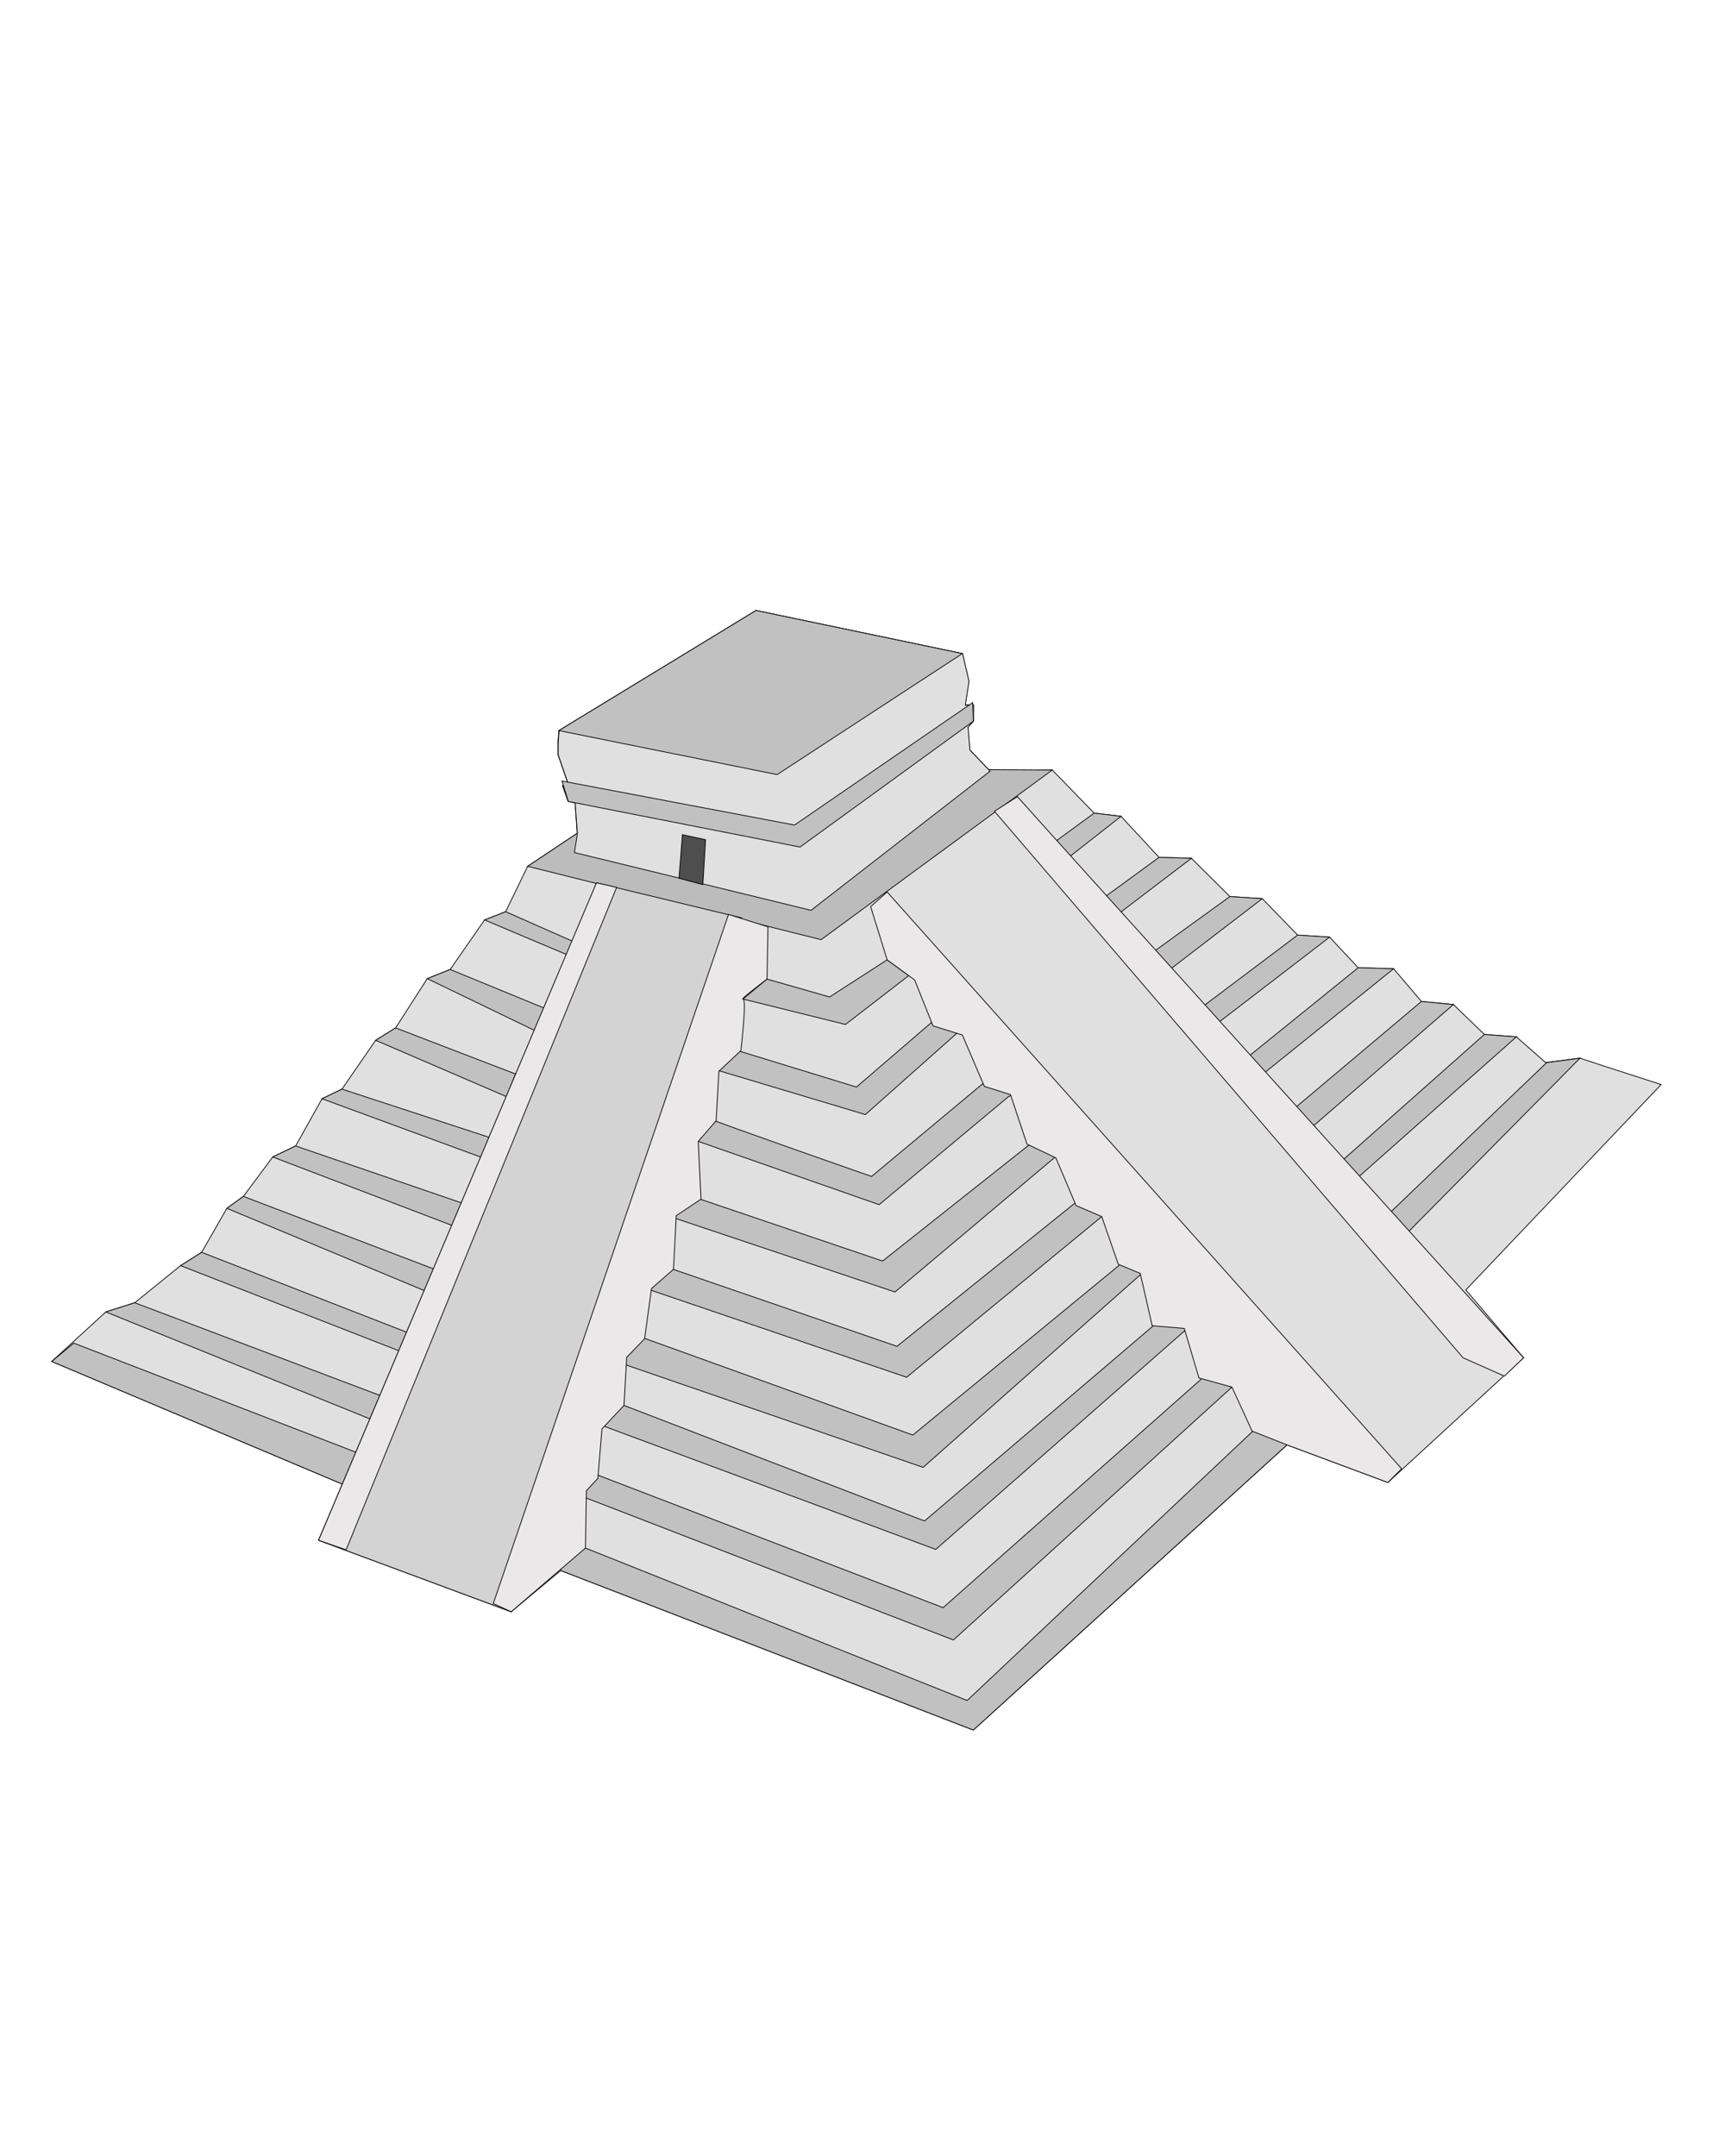 <?xml version="1.0" encoding="utf-8"?>
<!-- Generator: Adobe Illustrator 16.0.0, SVG Export Plug-In . SVG Version: 6.00 Build 0)  -->
<!DOCTYPE svg PUBLIC "-//W3C//DTD SVG 1.1//EN" "http://www.w3.org/Graphics/SVG/1.1/DTD/svg11.dtd">
<svg version="1.1" id="Ebene_2" xmlns="http://www.w3.org/2000/svg" xmlns:xlink="http://www.w3.org/1999/xlink" x="0px" y="0px"
	 width="566.93px" height="708.66px" viewBox="0 0 566.93 708.66" enable-background="new 0 0 566.93 708.66" xml:space="preserve">
<g>
	<polyline fill="#E0E0E0" stroke="#000000" stroke-width="0.25" stroke-miterlimit="10" points="189.02,263.953 189.698,273.898 
		173.423,284.749 166.189,299.667 159.258,302.38 147.956,318.655 140.42,321.669 130.022,337.869 123.467,341.938 112.391,357.987 
		105.835,361.151 97.17,376.674 89.636,380.29 79.991,393.25 74.566,397.168 66.278,411.635 59.346,416.005 44.276,428.212 
		34.782,431.226 17,447.5 112.843,487.962 104.705,506.271 167.998,529.78 184.273,516.218 319.899,568.66 422.976,474.928 
		456.129,487.284 500.734,446.295 481.747,423.992 545.943,356.48 527.258,350.453 519.271,347.815 507.969,349.247 
		498.361,340.808 487.851,340.017 477.678,330.184 467.167,329.167 458.013,318.429 446.371,318.09 436.99,308.031 426.479,307.353 
		414.838,295.373 404.214,294.694 391.557,282.111 380.932,281.81 368.425,268.323 359.608,267.268 345.819,253.103 
		325.324,253.404 318.694,246.472 318.091,238.937 319.899,237.053 319.899,231.704 317.187,231.704 318.393,223.867 
		316.282,214.825 248.469,200.66 183.67,240.143 183.369,244.362 183.369,247.979 186.684,257.623 184.876,258.226 186.684,263.35 	
		"/>
	<path fill="#E0E0E0" stroke="#000000" stroke-width="0.25" stroke-miterlimit="10" d="M173.423,284.749"/>
	<polygon fill="#BCBCBC" stroke="#000000" stroke-width="0.25" stroke-miterlimit="10" points="173.423,284.749 269.868,308.859 
		345.819,253.103 301.213,252.801 232.495,261.842 189.698,273.898 	"/>
	<polygon fill="#C1C1C1" stroke="#000000" stroke-width="0.25" stroke-miterlimit="10" points="252.086,321.82 272.656,327.697 
		291.568,315.49 298.65,320.689 277.855,336.739 244.174,328.375 	"/>
	<polygon fill="#C1C1C1" stroke="#000000" stroke-width="0.25" stroke-miterlimit="10" points="241.688,345.103 281.472,357.309 
		307.467,334.931 314.927,339.225 284.41,366.351 235.359,351.658 	"/>
	<path fill="#C1C1C1" stroke="#000000" stroke-width="0.25" stroke-miterlimit="10" d="M232.646,367.48
		c2.035,1.131,53.799,19.214,53.799,19.214l38.201-31.872l10.624,4.068l-3.843,1.583l-42.496,35.488l-59.45-20.796L232.646,367.48z"
		/>
	<polygon fill="#C1C1C1" stroke="#000000" stroke-width="0.25" stroke-miterlimit="10" points="226.769,393.023 290.062,414.498 
		340.243,374.714 348.606,378.783 294.131,424.67 220.666,400.031 	"/>
	<polygon fill="#C1C1C1" stroke="#000000" stroke-width="0.25" stroke-miterlimit="10" points="216.597,415.628 294.809,442.527 
		355.162,393.928 363.978,398.449 362.094,399.88 297.973,452.699 212.98,423.766 	"/>
	<polygon fill="#C1C1C1" stroke="#000000" stroke-width="0.25" stroke-miterlimit="10" points="208.459,438.685 300.008,471.688 
		371.438,412.916 377.314,416.759 303.398,482.312 203.712,447.952 	"/>
	<polygon fill="#C1C1C1" stroke="#000000" stroke-width="0.25" stroke-miterlimit="10" points="203.938,461.516 303.85,499.942 
		382.514,432.808 389.973,436.876 307.542,509.285 197.157,468.297 	"/>
	<polygon fill="#C1C1C1" stroke="#000000" stroke-width="0.25" stroke-miterlimit="10" points="191.732,492.031 313.344,539.049 
		404.892,455.939 396.754,451.569 309.953,528.424 192.184,483.216 	"/>
	<polygon fill="#C1C1C1" stroke="#000000" stroke-width="0.25" stroke-miterlimit="10" points="191.054,508.08 192.41,508.834 
		317.865,558.94 412.804,469.427 422.976,474.928 319.899,568.66 184.273,516.218 185.177,508.532 	"/>
	<polygon fill="#C1C1C1" stroke="#000000" stroke-width="0.25" stroke-miterlimit="10" points="456.431,398.977 508.307,349.284 
		519.271,347.815 462.459,405.306 	"/>
	<polygon fill="#C1C1C1" stroke="#000000" stroke-width="0.25" stroke-miterlimit="10" points="445.015,388.164 498.361,340.808 
		487.851,340.017 440.606,381.947 	"/>
	<polygon fill="#C1C1C1" stroke="#000000" stroke-width="0.25" stroke-miterlimit="10" points="424.105,365.446 467.167,329.167 
		477.678,330.184 431,370.646 	"/>
	<polygon fill="#C1C1C1" stroke="#000000" stroke-width="0.25" stroke-miterlimit="10" points="446.371,318.09 409.639,347.815 
		414.386,353.579 458.013,318.429 	"/>
	<polygon fill="#C1C1C1" stroke="#000000" stroke-width="0.25" stroke-miterlimit="10" points="436.99,308.031 399.467,336.852 
		393.929,331.879 426.479,307.353 	"/>
	<polygon fill="#C1C1C1" stroke="#000000" stroke-width="0.25" stroke-miterlimit="10" points="383.343,319.56 414.838,295.373 
		404.214,294.694 378.37,313.381 	"/>
	<polygon fill="#C1C1C1" stroke="#000000" stroke-width="0.25" stroke-miterlimit="10" points="391.557,282.111 366.842,300.948 
		361.417,296.051 380.932,281.81 	"/>
	<polygon fill="#C1C1C1" stroke="#000000" stroke-width="0.25" stroke-miterlimit="10" points="368.425,268.323 350.567,282.337 
		345.669,277.44 359.608,267.268 	"/>
	<polygon fill="#C1C1C1" stroke="#000000" stroke-width="0.25" stroke-miterlimit="10" points="166.189,299.667 188.191,309.387 
		186.759,313.984 159.258,302.38 	"/>
	<polygon fill="#C1C1C1" stroke="#000000" stroke-width="0.25" stroke-miterlimit="10" points="147.956,318.655 178.924,331.389 
		175.683,338.697 140.42,321.669 	"/>
	<polygon fill="#C1C1C1" stroke="#000000" stroke-width="0.25" stroke-miterlimit="10" points="130.022,337.869 169.43,353.014 
		166.491,360.474 123.467,341.938 	"/>
	<polygon fill="#C1C1C1" stroke="#000000" stroke-width="0.25" stroke-miterlimit="10" points="105.835,361.151 158.504,380.517 
		160.688,373.81 112.391,357.987 	"/>
	<polygon fill="#C1C1C1" stroke="#000000" stroke-width="0.25" stroke-miterlimit="10" points="97.17,376.674 152.477,395.66 
		149.613,403.195 89.636,380.29 	"/>
	<polygon fill="#C1C1C1" stroke="#000000" stroke-width="0.25" stroke-miterlimit="10" points="79.991,393.25 144.037,417.663 
		140.722,424.745 74.566,397.168 	"/>
	<polygon fill="#C1C1C1" stroke="#000000" stroke-width="0.25" stroke-miterlimit="10" points="66.278,411.635 133.941,438.007 
		131.98,444.336 59.346,416.005 	"/>
	<polygon fill="#C1C1C1" stroke="#000000" stroke-width="0.25" stroke-miterlimit="10" points="127.611,459.707 44.276,428.212 
		34.782,431.226 122.939,466.94 	"/>
	<polygon fill="#C1C1C1" stroke="#000000" stroke-width="0.25" stroke-miterlimit="10" points="116.459,489.093 112.843,487.962 
		17,447.5 24.233,441.473 120.076,478.544 	"/>
	<polygon fill="#E0E0E0" stroke="#000000" stroke-width="0.25" stroke-miterlimit="10" points="186.759,263.425 184.951,258.301 
		186.759,257.698 183.443,248.054 183.443,244.438 183.746,240.217 248.544,200.735 316.357,214.9 318.468,223.942 317.262,231.779 
		319.975,231.779 319.899,237.053 318.166,239.012 318.77,246.547 325.399,253.479 266.553,299.215 188.793,280.228 
		189.773,273.974 189.02,263.953 	"/>
	<polygon fill="#C1C1C1" stroke="#000000" stroke-width="0.25" stroke-miterlimit="10" points="186.759,263.425 262.936,278.419 
		319.899,237.053 319.673,230.95 261.128,271.186 184.725,256.719 	"/>
	<polygon fill="#4F4E4E" stroke="#000000" stroke-width="0.25" stroke-miterlimit="10" points="223.152,288.667 224.283,274.351 
		231.893,276.008 230.989,290.777 	"/>
	<polygon fill="#C1C1C1" stroke="#000000" stroke-width="0.25" stroke-miterlimit="10" points="183.67,240.143 255.401,254.609 
		316.282,214.825 248.469,200.66 	"/>
	<path fill="#EAE8E8" stroke="#000000" stroke-width="0.25" stroke-miterlimit="10" d="M334.366,261.843
		c1.206,1.507,166.368,184.452,166.368,184.452l-6.329,6.028l-13.563-6.029L326.832,266.665L334.366,261.843z"/>
	<polygon fill="#EAE8E8" stroke="#000000" stroke-width="0.25" stroke-miterlimit="10" points="291.568,293.188 460.649,482.764 
		456.129,487.284 422.976,474.928 411.522,470.406 404.892,455.939 394.042,452.926 389.219,436.65 378.671,435.746 
		374.752,418.566 367.519,415.553 362.094,399.88 353.655,396.264 347.024,380.592 337.53,376.07 332.105,359.795 323.516,357.083 
		316.282,340.205 306.638,337.191 300.609,322.121 291.568,315.49 286.143,298.009 	"/>
	<polygon fill="#D3D3D3" stroke="#000000" stroke-width="0.25" stroke-miterlimit="10" points="195.123,292.584 104.705,506.271 
		167.998,529.78 242.742,305.845 243.722,301.702 196.027,290.174 	"/>
	<polygon fill="#EAE8E8" stroke="#000000" stroke-width="0.25" stroke-miterlimit="10" points="196.027,290.174 202.657,291.681 
		113.747,509.437 104.705,506.271 	"/>
	<path fill="#EAE8E8" stroke="#000000" stroke-width="0.25" stroke-miterlimit="10" d="M252.086,321.82l0.302-17.179l-12.96-4.069
		l-77.307,226.497l5.877,2.712l24.413-20.946l0.302-18.837l3.767-4.069l1.356-16.275l7.233-7.686l0.904-15.822l5.877-6.104
		l2.26-16.501l7.233-6.329l0.904-17.632l8.138-5.425l-0.904-18.988l5.877-6.781l0.904-16.275l7.233-6.781
		c0,0,2.035-17.406,0.678-16.954C242.818,328.827,252.086,321.82,252.086,321.82z"/>
</g>
</svg>
